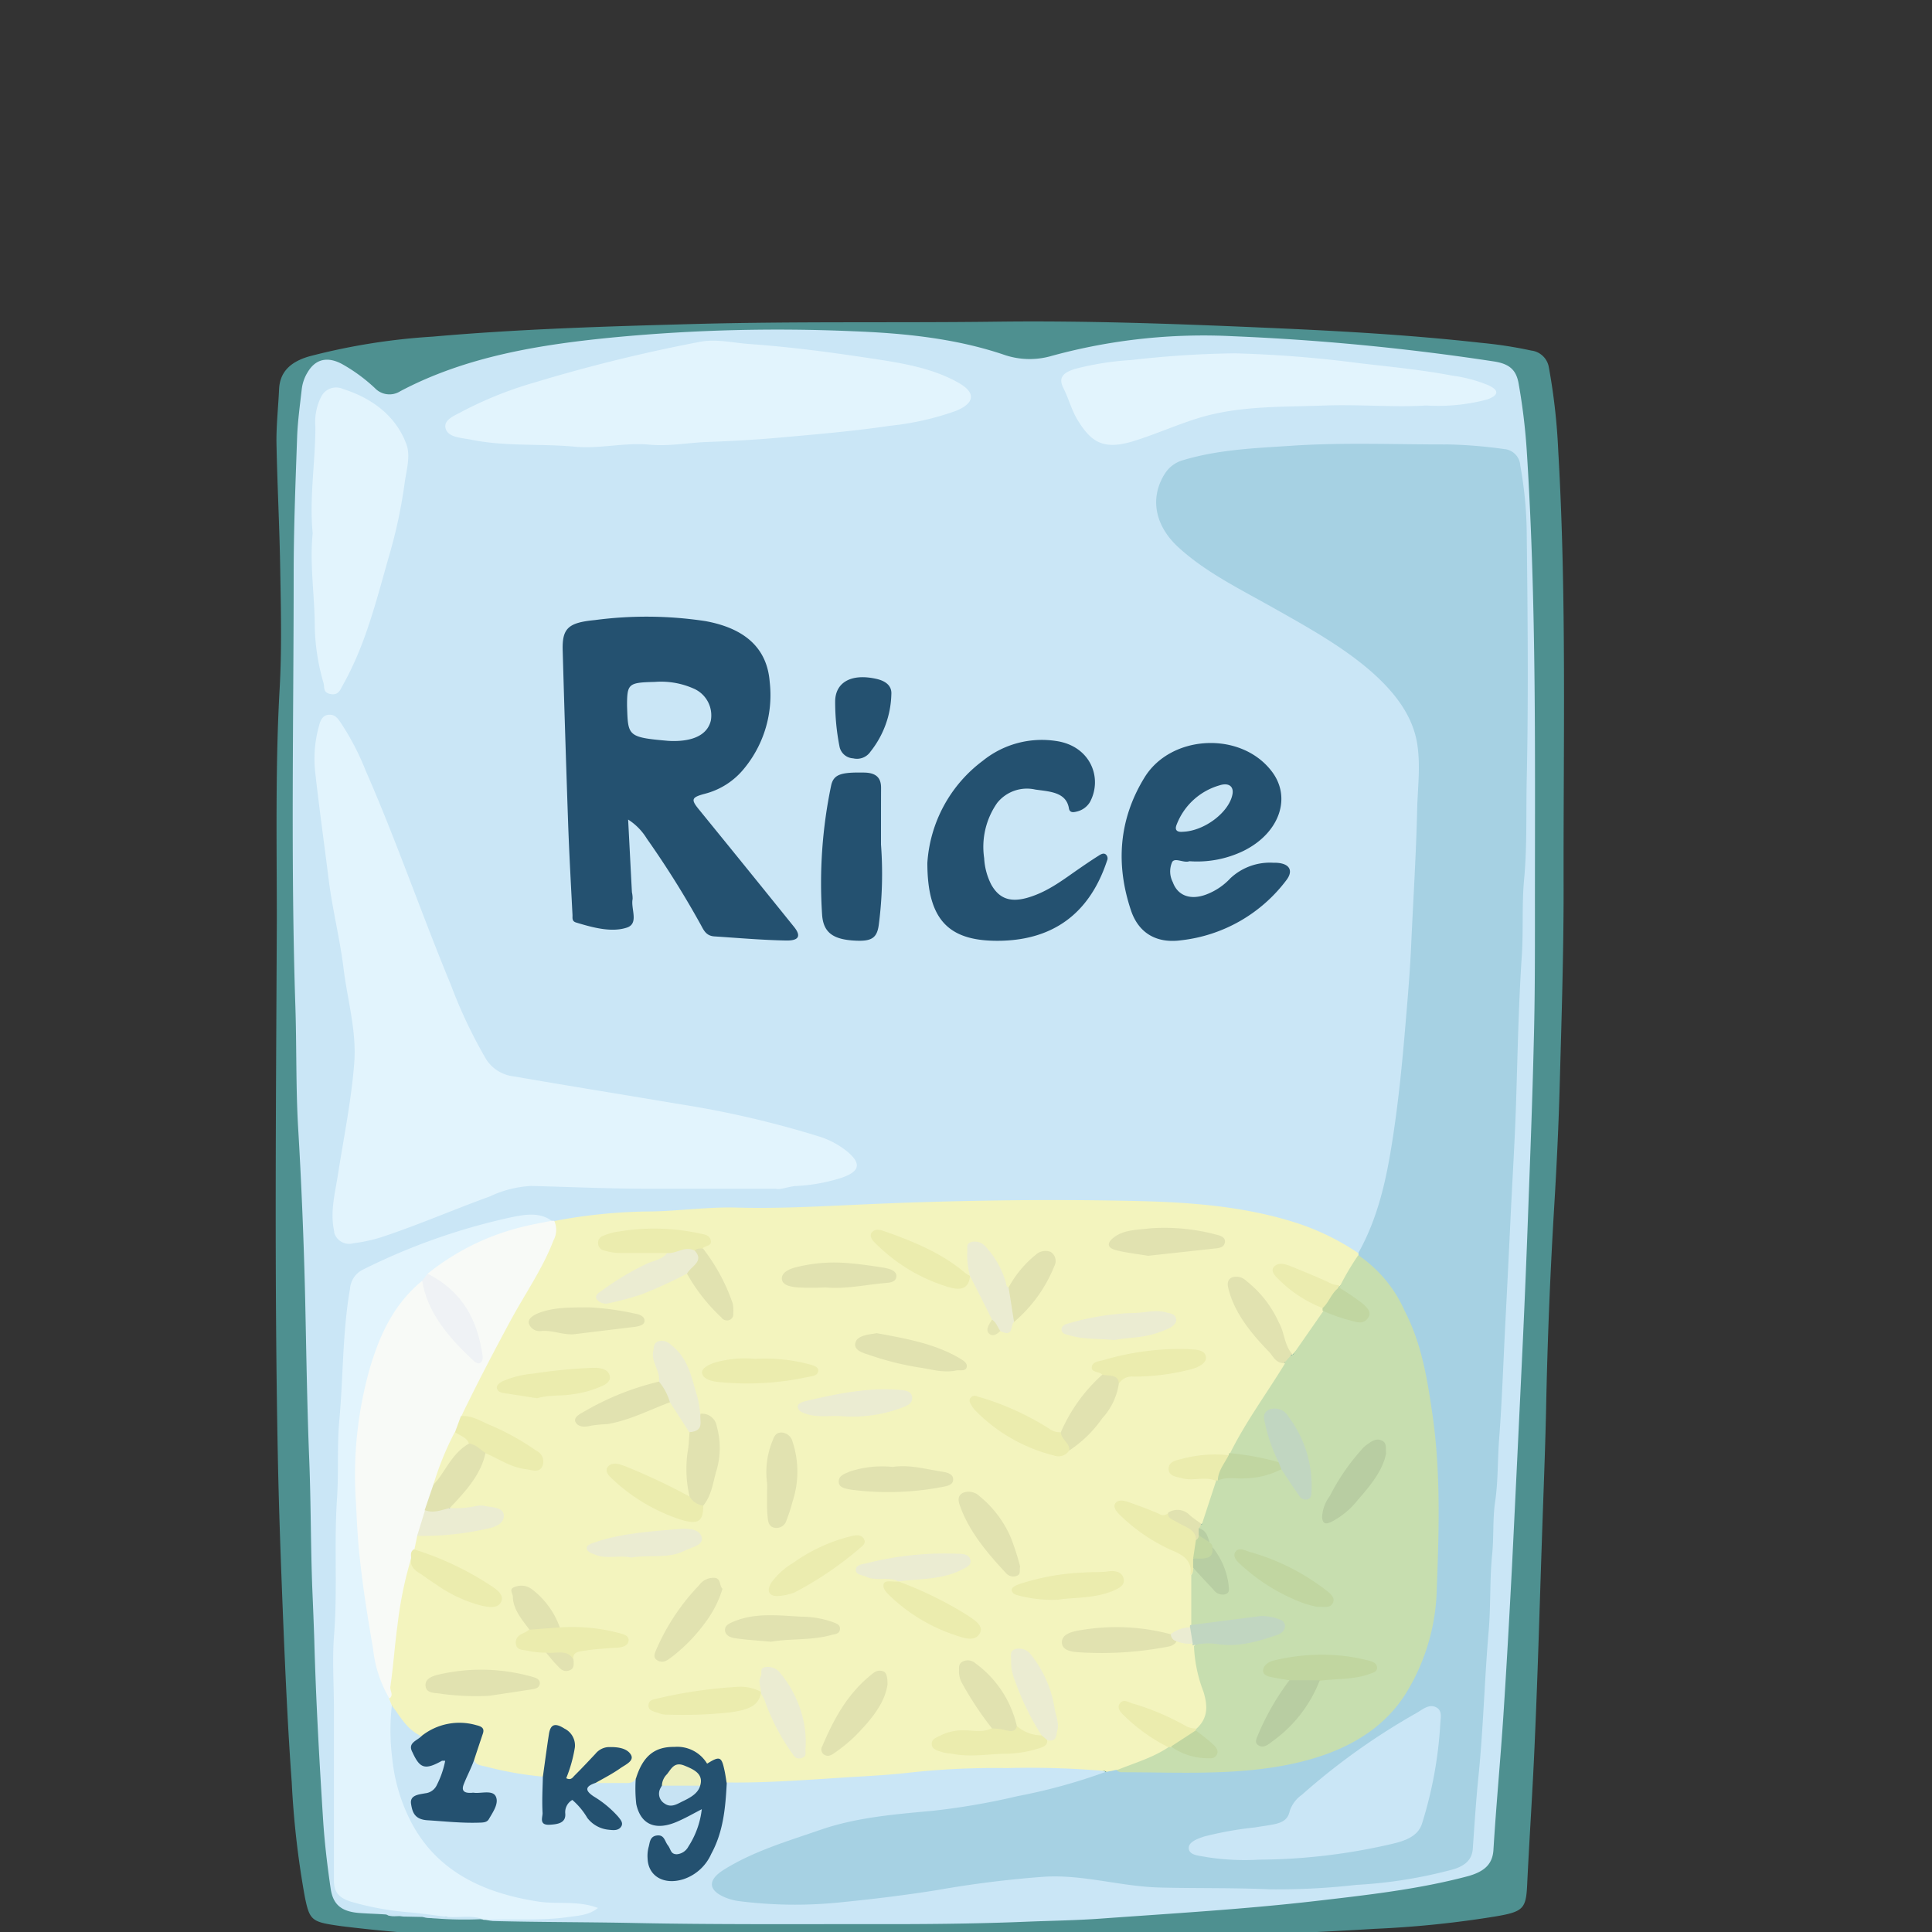 <svg id="Layer_1" data-name="Layer 1" xmlns="http://www.w3.org/2000/svg" viewBox="0 0 250 250"><rect x="0" y="0" width="250" height="250" fill="#333333" stroke="none"/><defs><style>.cls-1{fill:#4e9090;}.cls-2{fill:#cae6f6;}.cls-3{fill:#e2f4fd;}.cls-4{fill:#c8e5f4;}.cls-5{fill:#f3f4be;}.cls-6{fill:#a6d1e3;}.cls-7{fill:#245170;}.cls-8{fill:#f8faf7;}.cls-9{fill:#eff2f5;}.cls-10{fill:#c7deaf;}.cls-11{fill:#ebecae;}.cls-12{fill:#e1e2b0;}.cls-13{fill:#ebecd2;}.cls-14{fill:#ebecaf;}.cls-15{fill:#c1d6c1;}.cls-16{fill:#c1d6a1;}.cls-17{fill:#e2e2b1;}.cls-18{fill:#e4e5b3;}.cls-19{fill:#f3f4bf;}.cls-20{fill:#c9e5f5;}.cls-21{fill:#edf0bf;}.cls-22{fill:#c7e3f3;}.cls-23{fill:#c1d6a0;}.cls-24{fill:#b8cda2;}.cls-25{fill:#b8cea3;}.cls-26{fill:#c2d7a1;}.cls-27{fill:none;}</style></defs><title>products</title><path class="cls-1" d="M150.48,250.69c-12.75.29-25.5.34-38.24.49-6.58.07-13.18.15-19.76.09-9.36-.08-18.72-.26-28.07-.6a191,191,0,0,1-20.27-1.43c-3.79-.54-4.06-.65-4.7-3.81a115.16,115.16,0,0,1-1.69-14.81c-.51-7-.82-14-1.11-21-.27-6.77-.53-13.53-.67-20.3-.48-23.37-.25-46.74-.15-70.11,0-10-.2-20,.36-30,.3-5.21.17-10.38.08-15.57-.09-5.56-.39-11.07-.49-16.59,0-2.22.24-4.44.34-6.66s1.4-3.54,3.88-4.27a82.94,82.94,0,0,1,16-2.56c11.31-1,22.66-1.33,34-1.64,13.11-.35,26.22-.13,39.33-.3,11.11-.13,22.22.26,33.32.74,9.69.41,19.36.92,29,2a55.26,55.26,0,0,1,6.5,1,2.62,2.62,0,0,1,2.28,2.17,79.58,79.58,0,0,1,1.22,10.89c1.1,18.94.64,37.9.69,56.84,0,8.34-.27,16.67-.5,25.06-.14,5.19-.39,10.37-.7,15.56q-.81,13.31-1.07,26.65c-.12,5.39-.34,10.77-.52,16.15-.3,8.8-.54,17.59-.93,26.37-.26,6.31-.7,12.61-1,18.93-.15,3-.52,3.4-4.06,4a132.36,132.36,0,0,1-15.65,1.61c-7.67.47-15.35.8-23.05.93C153.32,250.57,151.9,250.73,150.48,250.69Z"/><path class="cls-2" d="M50,247.74c-1.16-.09-2.34-.11-3.5-.2-2.43-.18-3.39-1.18-3.7-3.07-.44-3-.81-6.08-1-9.13-.49-7.69-.92-15.39-1.13-23.09-.07-2.16-.16-4.34-.25-6.48-.22-5.55-.18-11.17-.4-16.75-.28-7-.38-13.94-.53-20.92q-.26-11.25-.93-22.51c-.28-5.14-.17-10.28-.34-15.42C37.61,111.57,38,93,38,74.44c0-6,.24-12,.45-17.95.08-2.05.37-4.11.6-6.16a5.34,5.34,0,0,1,.8-2.23c1-1.64,2.53-2,4.4-1a21.69,21.69,0,0,1,4.26,3.12,2.6,2.6,0,0,0,3.29.4c8.54-4.52,18.17-6.07,28-7a224.16,224.16,0,0,1,30.55-.76c6.62.25,13.23.92,19.44,3a10.18,10.18,0,0,0,6.34.18,74.34,74.34,0,0,1,23.47-2.53,308.41,308.41,0,0,1,33.78,3.27c2,.32,2.78,1.14,3.1,2.69a78.94,78.94,0,0,1,1.07,8.67c1.3,20.07,1.06,40.16,1.07,60.25,0,5.5,0,11-.15,16.48-.17,7.26-.45,14.52-.72,21.79q-.3,8.32-.68,16.59-.69,14.65-1.41,29.31c-.34,6.48-.7,13-1.13,19.54-.38,5.76-.93,11.52-1.28,17.29-.12,1.85-1.18,2.78-3.23,3.37-6.48,1.73-13.16,2.46-19.85,3.24-9.2,1.06-18.51,1.6-27.77,2.27-3.18.23-6.39.27-9.58.4-6.81.28-13.63.33-20.44.31-10,0-20.06.06-30.08-.14-6.16-.13-12.33-.1-18.51-.26a6,6,0,0,1-1-.18A3.11,3.11,0,0,1,65,248a81.38,81.38,0,0,0,8.69-.38,7.92,7.92,0,0,0,2.25-.52,5.73,5.73,0,0,0-2.56-.38,31.27,31.27,0,0,1-9-1.45,18.8,18.8,0,0,1-12.77-11.71c-1.56-4-1.56-8.16-1.62-12.3a.66.66,0,0,1,.3-.52c.59-.17.86.21,1.11.51a42.36,42.36,0,0,0,3.25,3.45c-.16.78-1.38,1.29-.8,2.29.5.85,1,1.43,2.31.93s1.75-.26,1.49.92c-.37,1.58-.86,3.13-3,3.76-.68.21-1.08.6-1,1.25A1.31,1.31,0,0,0,54.87,235a27.86,27.86,0,0,0,6.88.44,2.06,2.06,0,0,0,1.74-2.18c-.11-.93-1-.8-1.76-.84-2.24-.16-2.66-.57-1.95-2.34.37-.92.2-2.14,1.66-2.58A20.55,20.55,0,0,0,68,229.22a6.71,6.71,0,0,1,2.21.5c.92.93.42,2.09.49,3.15a12.94,12.94,0,0,0-.11,1.77c.05.42-.08,1,.67,1a1.26,1.26,0,0,0,1.35-.78c0-.1.06-.19.08-.29.2-.71.25-1.65,1.33-1.72s1.37.84,1.85,1.44c.67.93,1.25,1.85,2.7,1.94.46,0,1,.13,1.27-.29s-.16-.65-.38-.93a19,19,0,0,0-2.84-2.22c-1.31-1.08-1.14-1.73.56-2.39,1.75-.19,3.55.14,5.29-.27.65.76.24,1.63.3,2.46.24,3,2.19,3.93,5.38,2.49.63-.28,1.16-.69,1.85-.93.93-.36,1.43-.07,1.29.75a7.86,7.86,0,0,1-2.06,4.52c-1.12,1.11-2,1-2.9-.2-.31-.38-.4-1.1-1.13-.92s-.61.79-.72,1.26a2.53,2.53,0,0,0,1.33,3.12,4.59,4.59,0,0,0,4.38-.93,9.6,9.6,0,0,0,2.49-4.54,18.17,18.17,0,0,0,.75-4.85c0-.63-.13-1.32.64-1.77a61.1,61.1,0,0,1,7.77-.41c7.15-.37,14.26-1.19,21.4-1.5a136.51,136.51,0,0,1,18.09.2,3.42,3.42,0,0,1,1.69.37c.07.86-.86.84-1.43,1a120.67,120.67,0,0,1-17.22,3.85,56.39,56.39,0,0,1-9,.93,15.44,15.44,0,0,0-3.5.53A76.79,76.79,0,0,0,96.1,241a13.78,13.78,0,0,0-2.31,1.37c-1.59,1.2-1.35,2.18.68,2.83a9.07,9.07,0,0,0,1.55.32,60.6,60.6,0,0,0,14.18.11c7.26-.7,14.36-2.17,21.61-2.9a30.41,30.41,0,0,1,10.07.3,47.17,47.17,0,0,0,10.06.93,205.06,205.06,0,0,0,23.65-.41,77.55,77.55,0,0,0,11-1.63c2.13-.52,3.27-1.54,3.39-3.49.25-4.19.58-8.38.92-12.58.58-6.76.83-13.53,1.27-20.3.24-3.5.42-7,.59-10.52.27-5.13.45-10.28.85-15.41.23-2.86.29-5.74.39-8.6.13-3.7.37-7.31.51-11,.15-4.15.43-8.33.64-12.45.19-3.66.25-7.32.39-11,.26-6.87.46-13.74.76-20.61.15-3.42,0-6.84.28-10.24.67-10.54.14-21.08.38-31.62a90.88,90.88,0,0,0-.75-12.88c-.25-2.07-.79-2.53-3.31-2.78A55.08,55.08,0,0,0,186,58c-6.59.09-13.18-.22-19.76.2a76.59,76.59,0,0,0-10.56,1.23c-5.06,1-7.14,4.86-4.82,8.83a16.33,16.33,0,0,0,5.24,5c4.24,2.87,9.05,5.09,13.45,7.79,3.7,2.27,7.33,4.55,10.18,7.63s4.53,6.62,4.39,10.59c-.23,6.13-.37,12.27-.75,18.39-.25,4.1-.36,8.2-.74,12.29-.78,8.44-1.35,16.9-3.47,25.21a27.63,27.63,0,0,1-2.38,5.89,2.25,2.25,0,0,1-1,1.19,2.4,2.4,0,0,1-1.61-.52c-5.67-3.57-12.31-4.76-19.15-5.37-10.82-.93-21.68-.66-32.52-.43-7.88.17-15.73.67-23.62.74-7.19.05-14.32.52-21.48.92-1.91.09-3.7.69-5.61.76a2.72,2.72,0,0,1-.63-.08,8.15,8.15,0,0,0-4.69-.27,66.59,66.59,0,0,0-12.36,3.7c-2,.81-4,1.64-6,2.59a3.77,3.77,0,0,0-2.27,2.84,76.84,76.84,0,0,0-.93,10.49c-.22,4.63-.28,9.21-.52,13.79-.28,5.55,0,11.11-.29,16.61-.67,11.44-.13,22.86-.31,34.26,0,2.67.24,3,3.31,3.79a56.32,56.32,0,0,0,8.76,1.23c.65.07,1.49-.07,1.68.76a6.32,6.32,0,0,1-2.87,0L52.12,248C51.42,247.73,50.65,248.05,50,247.74Z"/><path class="cls-3" d="M57.53,248c-1.45-.18-2.89-.39-4.33-.53a37.5,37.5,0,0,1-7.74-1.38c-1.73-.54-2.25-1.34-2.25-2.78V221.17c0-3.12-.22-6.25,0-9.35.49-5.93,0-11.87.39-17.78.24-3.41,0-6.82.3-10.18.53-5.69.4-11.41,1.39-17.08a3,3,0,0,1,1.65-2.48,81.57,81.57,0,0,1,19.24-6.79c1.74-.35,3.6-.7,5.21.46a2,2,0,0,1-1.35.65,30.75,30.75,0,0,0-14.33,6.48,11.65,11.65,0,0,0-1.1,1c-4.25,4.31-6.17,9.41-7.25,14.82a47.64,47.64,0,0,0-1,10.18,87,87,0,0,0,1.06,13.29c.49,2.73.76,5.49,1.21,8.23a30.17,30.17,0,0,0,1.94,6.92,1.24,1.24,0,0,1,.13,1.18,29,29,0,0,0,.05,6.78,22.87,22.87,0,0,0,2.31,8c3.13,6.23,8.88,9.4,16.66,10.57,2.49.37,5.09-.16,7.65.82-1.2,1-2.73,1-4.16,1.22-3.47.44-7,.18-10.45.32h-.16l-.14-.05C60.84,247.9,59.13,248.49,57.53,248Z"/><path class="cls-4" d="M57.53,248c1.63.24,3.33-.25,4.93.33a46.81,46.81,0,0,1-7.85-.26Z"/><path class="cls-4" d="M50,247.74c.72.07,1.47-.2,2.13.22C51.39,247.89,50.64,248.12,50,247.74Z"/><path class="cls-5" d="M50.7,220.69l-.34-.88c-.65-2.33.09-4.63.23-6.91.21-3.26,1-6.48,1.54-9.67a2.57,2.57,0,0,1,.63-1.47.5.5,0,0,1,.68.15s0,0,0,.05c2,2.53,4.89,4.07,8.09,5.27.83.31,2,.75,2.6,0s-.58-1.35-1.27-1.86a35.46,35.46,0,0,0-8-4c-.58-.23-1.24-.37-1.53-.93a1.78,1.78,0,0,1,.52-1.77c1.74-.6,3.64-.19,5.43-.6a35.73,35.73,0,0,0,4-.79c.62-.2,1.27-.52,1.11-1.16s-.85-.63-1.43-.73a10.68,10.68,0,0,0-2.65.16,4.07,4.07,0,0,1-1.95-.28c-.47-.3-.24-.63,0-.92a24.57,24.57,0,0,0,4.35-6.42c.79-.3,1.33.2,1.94.47a12.23,12.23,0,0,0,3.7,1.28c.47,0,1,.13,1.26-.3a.92.92,0,0,0-.23-1.11,5.34,5.34,0,0,0-1.3-1,40,40,0,0,0-8.52-4,1,1,0,0,1,.1-1c2.78-5.93,6-11.72,9.4-17.44A18.51,18.51,0,0,0,71.73,158a68.29,68.29,0,0,1,12.6-1.24c3.64-.07,7.29-.6,11-.5,5.32.15,10.64-.15,15.95-.39,11.66-.53,23.33-.72,35-.48,7.4.15,14.75.64,21.74,2.94a31.8,31.8,0,0,1,7.75,3.83.44.44,0,0,1,.15.4,12.05,12.05,0,0,1-2.57,3.91,2.47,2.47,0,0,1-2-.37c-1.39-.62-2.82-1.21-4.27-1.78-.51-.19-1.17-.53-1.58,0s.17.83.5,1.16a22.08,22.08,0,0,0,4.56,3.24,2.92,2.92,0,0,1,.67.48.91.91,0,0,1,.14.42,23.14,23.14,0,0,1-4.13,5.69c-1-.14-1-.86-1.15-1.47a16.88,16.88,0,0,0-3.46-6.48,5.52,5.52,0,0,0-1.08-1c-.48-.36-1-.93-1.67-.62s-.48,1.07-.27,1.6a21.74,21.74,0,0,0,4.83,7.19c.58.61,1.26,1.18,1.85,1.85a1.59,1.59,0,0,1-.37,1.4,106.49,106.49,0,0,0-6.48,10.29,1.39,1.39,0,0,1-.37.31c-1.78.29-3.64.13-5.39.6-.75.2-1.85.23-1.75,1.13s1.23.73,2,.86a12.56,12.56,0,0,0,1.94,0c.66,0,1.29.07,1.6.69a17,17,0,0,1-1.77,5.45c-.87.43-1.28-.22-1.77-.57a2.29,2.29,0,0,0-2.52-.51c-.73.56-1.44.24-2.12-.05a23.63,23.63,0,0,0-2.89-1.12c-.44-.12-1-.42-1.32,0s.16.81.5,1.13a19.62,19.62,0,0,0,6,4.1c2.15.87,3.19,2.08,3,4,0,2,.13,3.94-.06,5.9a1.19,1.19,0,0,1-.22.47,8.15,8.15,0,0,1-2.87,1.2c-2.41-.18-4.73-.93-7.22-.73-1.48.12-2.95.25-4.4.47-.71.1-1.55.32-1.54,1s.93.86,1.6.93a34.22,34.22,0,0,0,12.29-1.11,4.11,4.11,0,0,1,2.27.3,1.26,1.26,0,0,1,.33.4c.36,2.4,1.08,4.72,1.66,7.08a3.4,3.4,0,0,1-1.33,3.77,2.64,2.64,0,0,1-2.31-.41,37.78,37.78,0,0,0-5.66-2.45c-.47-.15-1.13-.49-1.48-.11s.22.93.6,1.24a19.76,19.76,0,0,0,3.76,2.8c.54.28,1.13.56,1.31,1.15-.64,1.23-2.23,1.36-3.37,2a21.06,21.06,0,0,1-3.43,1.18c-.5.13-1,.41-1.52,0a112.64,112.64,0,0,0-12.73-.38,101.67,101.67,0,0,0-12.33.56c-2.77.33-5.61.47-8.42.64-5.16.33-10.31.73-15.5.66-.92-.32-.52-1.09-.79-1.64-.18-.34-.18-1-.77-.81-1.16.29-1.56-.34-2.17-.87a4.67,4.67,0,0,0-6.58.72,4.1,4.1,0,0,0-.35.5c-.35.54-.26,1.29-1.08,1.61-.32.62-1,.57-1.62.56L77,230.72c.08-.93,1.12-1.07,1.75-1.53a8.33,8.33,0,0,0,.87-.52c.59-.5,1.94-.78,1.06-1.85-.56-.65-2.23-.55-3.06.12a18,18,0,0,0-1.85,1.85,9.94,9.94,0,0,1-.79.8c-.45.39-.86,1-1.6.7s-.33-1-.14-1.45a8.42,8.42,0,0,0,.52-3.06,1.66,1.66,0,0,0-.6-1.35,1.37,1.37,0,0,0-1.22-.49c-.47.11-.52.49-.6.84a28.75,28.75,0,0,0-.45,3.7c-.07.54,0,1.11-.71,1.41a44.64,44.64,0,0,1-7.24-1.28c-.63-.17-1.46-.17-1.56-.93-.68-.81.09-1.5.29-2.24.37-1.39.2-1.65-1.48-1.85a5.37,5.37,0,0,0-4.17.72,1.52,1.52,0,0,1-1.44.38C52.58,223.77,51.83,222.13,50.7,220.69Z"/><path class="cls-6" d="M143,229.31l1.43-.28c5.74-.36,11.5.14,17.23-.44a34.79,34.79,0,0,0,13.53-3.8,17.76,17.76,0,0,0,7.4-8,31.9,31.9,0,0,0,3-14.09c.08-4.15.18-8.34,0-12.46-.28-6.2-1-12.37-3.22-18.31a19.07,19.07,0,0,0-5.77-8.43,1.92,1.92,0,0,1-.81-1.12v-.28c2.49-4.48,3.55-9.25,4.32-14.1.84-5.25,1.35-10.52,1.79-15.81.29-3.38.57-6.75.72-10.18.26-5.75.63-11.5.76-17.25.07-2.86.46-5.7,0-8.55-.6-3.7-3-6.73-6-9.36-3.71-3.22-8.16-5.68-12.57-8.17s-8.82-4.63-12.37-7.9c-3-2.78-3.71-6.37-1.68-9.53a4.07,4.07,0,0,1,2.35-1.71c4.48-1.35,9.18-1.55,13.89-1.85,6.81-.47,13.63-.16,20.45-.18a62,62,0,0,1,7.2.6,2.26,2.26,0,0,1,2.07,2.12,51.32,51.32,0,0,1,.84,8.92c.12,10.54.23,21.08,0,31.62-.1,4.35.06,8.71-.34,13-.31,3.31-.08,6.62-.3,9.91-.43,6.42-.54,12.83-.75,19.25-.16,4.92-.48,9.84-.71,14.76s-.47,9.66-.72,14.49c-.23,4.63-.4,9.37-.75,14-.21,2.64-.12,5.3-.5,8-.36,2.31-.17,4.69-.41,7-.33,3.3-.16,6.62-.45,9.92-.54,6.22-.68,12.46-1.31,18.69-.32,3.13-.52,6.28-.74,9.42-.1,1.52-1.11,2.26-2.56,2.69a60.35,60.35,0,0,1-12.47,2,91.21,91.21,0,0,1-11.21.58c-4.78-.22-9.57-.11-14.35-.24-5-.14-9.72-1.67-14.74-1.4a136.85,136.85,0,0,0-14,1.74c-4,.64-8,1.13-12,1.53A57.41,57.41,0,0,1,95.59,246a7.2,7.2,0,0,1-1.52-.38c-2.46-.93-2.6-2.32-.37-3.7,3.84-2.4,8.33-3.71,12.69-5.22,4.56-1.53,9.35-1.93,14.17-2.37a90.81,90.81,0,0,0,11.11-1.91A73.81,73.81,0,0,0,143,229.31Z"/><path class="cls-3" d="M100.35,153.82H83.82c-5,0-10.06-.23-15.09-.36a14.28,14.28,0,0,0-5.37,1.37c-4.71,1.7-9.26,3.7-14.07,5.28a21,21,0,0,1-3.58.77,2,2,0,0,1-2.47-1.41l0-.16c-.56-2.53.14-5,.51-7.45.75-4.77,1.72-9.51,2.09-14.33.31-4.15-.87-8.08-1.37-12.11-.47-3.87-1.44-7.67-1.93-11.53-.57-4.63-1.22-9.18-1.73-13.78a15.72,15.72,0,0,1,.42-6c.16-.62.37-1.54,1.3-1.62s1.3.67,1.68,1.21a33.47,33.47,0,0,1,3.1,6c4,9.12,7.21,18.51,11,27.66a63.12,63.12,0,0,0,4.63,9.76,4.9,4.9,0,0,0,3.58,2.17c7,1.22,14,2.33,21,3.52A127.16,127.16,0,0,1,105.79,147a10.94,10.94,0,0,1,4,2.14c1.66,1.47,1.44,2.44-.82,3.24a22.89,22.89,0,0,1-6,1.09C101.94,153.55,101,154,100.35,153.82Z"/><path class="cls-7" d="M81.28,106.05c.18,3.4.33,6.4.49,9.4a3.7,3.7,0,0,1,.09.88c-.26,1.26.85,3.17-.74,3.7-2,.66-4.4,0-6.55-.65-.61-.17-.47-.63-.49-1-.2-3.91-.42-7.81-.56-11.71q-.39-11.28-.71-22.55c-.07-2.82.72-3.55,4.15-3.88a50.82,50.82,0,0,1,14.31.13c5.13.93,8,3.51,8.33,7.88a14.93,14.93,0,0,1-3.28,11.16,9.6,9.6,0,0,1-5.1,3.3c-1.76.47-1.85.73-.75,2.07q6.15,7.55,12.24,15.11c1,1.22.7,1.86-1.06,1.81-3.07-.06-6.13-.33-9.2-.53-1.16-.07-1.43-.92-1.85-1.65a120.91,120.91,0,0,0-6.9-11A7.65,7.65,0,0,0,81.28,106.05Z"/><path class="cls-3" d="M83.84,57.52c-3.14-.25-6.25.57-9.38.29-4.52-.43-9.11,0-13.57-.93-1.23-.23-2.94-.29-3.23-1.45s1.22-1.66,2.23-2.23a49.43,49.43,0,0,1,9.26-3.7,208.36,208.36,0,0,1,21.38-5.26c2.17-.42,4.36.13,6.48.28,5,.35,10,1,15,1.75,4.16.63,8.4,1.21,12,3.25,2.26,1.26,2.17,2.62-.29,3.64a36.47,36.47,0,0,1-8.51,1.93c-4.57.68-9.2,1.08-13.82,1.49-3.34.31-6.7.5-10.06.62C88.91,57.3,86.4,57.8,83.84,57.52Z"/><path class="cls-8" d="M53.2,201.66a49.82,49.82,0,0,0-1.76,8.61c-.37,2.67-.54,5.35-.93,8-.08.51.48,1.05-.12,1.52a16,16,0,0,1-2.12-6.48c-.68-3.94-1.31-7.87-1.73-11.83-.26-2.39-.37-4.82-.49-7.23A50.71,50.71,0,0,1,47.9,176.9c1.24-4.12,3-8.1,6.74-11.18a29.84,29.84,0,0,0,5.11,8.39,4.54,4.54,0,0,0,2,1.65,2.78,2.78,0,0,0,0-2.26,21.73,21.73,0,0,0-3.49-6.14,5.46,5.46,0,0,0-2-1.62c-.43-.19-1.06-.31-.93-.92a31.39,31.39,0,0,1,12.81-6.19c1.06-.26,2.15-.44,3.24-.66h.34a2.88,2.88,0,0,1-.11,2.56c-1.39,3.64-3.71,6.95-5.56,10.38s-3.79,7.11-5.55,10.7c-.28.54-.53,1.08-.79,1.63.51.81-.18,1.45-.41,2.17-1,2.23-2,4.47-2.73,6.76-.28,1.09-.78,2.11-1.16,3.18s-.31,2.41-1.41,3.34l-.37,1.78C53.6,200.91,53.69,201.35,53.2,201.66Z"/><path class="cls-3" d="M184.55,52.47c-4,.26-8.53-.15-13.07,0-5.47.21-11,0-16.28,1.59-2.88.88-5.55,2.09-8.45,3-4,1.25-5.56.13-7.31-2.71-.79-1.3-1.15-2.77-1.85-4.16s.08-2,1.51-2.45a37.3,37.3,0,0,1,7.28-1.15,130.09,130.09,0,0,1,13.38-.87A156.53,156.53,0,0,1,175.94,47c4,.47,8.06.85,12,1.61a18.51,18.51,0,0,1,4.68,1.25c.46.23,1,.52,1,.93s-.71.75-1.25.92A24.67,24.67,0,0,1,184.55,52.47Z"/><path class="cls-7" d="M153.91,111.44c-.71.28-1.85-.51-2.23.1a3,3,0,0,0,.08,2.61c.63,1.76,2.29,2.36,4.32,1.6a8.26,8.26,0,0,0,3.14-2.11,7.47,7.47,0,0,1,5.55-2c2-.05,2.71.92,1.68,2.26a19.79,19.79,0,0,1-13.6,7.77c-3.2.44-5.49-.93-6.48-3.8-2-5.91-1.65-11.78,1.74-17.28s12.3-6,16.34-.92c2.77,3.43,1.16,8.1-3.51,10.42A13.75,13.75,0,0,1,153.91,111.44Z"/><path class="cls-3" d="M40.46,69c-.45-4.62.35-9.19.35-13.78a7.24,7.24,0,0,1,.76-3.9,2.15,2.15,0,0,1,2.78-1c4.12,1.3,7,3.76,8.25,7.2.54,1.49,0,3.28-.23,4.92a64.32,64.32,0,0,1-2,9.41c-1.64,5.69-3,11.46-6,16.79-.32.54-.51,1.34-1.54,1.18S42,89,41.88,88.44a28.22,28.22,0,0,1-1.15-7.3C40.73,77.1,40.05,73.09,40.46,69Z"/><path class="cls-7" d="M120,111.66a17.93,17.93,0,0,1,7.18-13.22,12.15,12.15,0,0,1,9.45-2.56c4.46.62,6.1,4.78,4.4,7.92a2.7,2.7,0,0,1-1.72,1.22c-.45.12-.92.16-1-.47-.38-2.08-2.54-2.12-4.33-2.38a4.93,4.93,0,0,0-4.94,1.72,9.92,9.92,0,0,0-1.69,7.15,8.49,8.49,0,0,0,.93,3.45c1,1.76,2.41,2.31,4.63,1.69,2.71-.77,4.72-2.4,6.87-3.87.77-.53,1.55-1.06,2.36-1.57.26-.17.62-.4.92-.2a.67.67,0,0,1,.19.83c-1.72,5.22-5.43,10.12-13.59,10.36C122.91,121.91,120,119.24,120,111.66Z"/><path class="cls-7" d="M114,109.28a51.06,51.06,0,0,1-.28,10.34c-.22,1.75-.92,2.2-3,2.1-2.86-.13-4.18-1-4.34-3.36a61.79,61.79,0,0,1,1.16-16.67c.31-1.5,1.28-1.77,4.2-1.72,1.71,0,2.28.75,2.27,2C114,104.45,114,106.87,114,109.28Z"/><path class="cls-7" d="M82.26,230.24c.88-2.94,2.39-4.23,5-4.19a4.5,4.5,0,0,1,4.24,2.17c1.59-1,1.86-.92,2.21.7.15.62.22,1.24.33,1.85-.17,3.11-.42,6.21-2,9.11a6,6,0,0,1-3.61,3.29c-2.53.79-4.54-.4-4.63-2.65a4.55,4.55,0,0,1,.12-1.47c.18-.58.13-1.42,1.09-1.54s1,.75,1.41,1.27.33,1.16,1.17,1.16a1.87,1.87,0,0,0,1.49-1,11.2,11.2,0,0,0,1.73-4.83c-1.1.57-2,1.09-3,1.53-2.92,1.34-4.9.51-5.48-2.21A18.25,18.25,0,0,1,82.26,230.24Z"/><path class="cls-7" d="M54.61,224.59a7.86,7.86,0,0,1,7-1.36c.82.19,1.09.46.87,1.11-.37,1.09-.73,2.18-1.09,3.27s-.93,2.13-1.35,3.19c-.33.79-.16,1.26,1,1.19a1.09,1.09,0,0,1,.36,0c.92.09,2.37-.4,2.77.5s-.39,2-.92,2.92c-.25.41-.72.43-1.22.44-2.25.08-4.48-.17-6.73-.31-1.62-.11-1.94-1-2.11-2.13s1-1.2,1.85-1.36a1.86,1.86,0,0,0,1.5-1.1,11.81,11.81,0,0,0,1.07-3.11h-.41c-2.22,1.24-2.87,1-3.83-1.1C52.69,225.49,54,225.26,54.61,224.59Z"/><path class="cls-7" d="M70.25,229.9c.26-1.85.5-3.71.79-5.56.21-1.25.81-1.42,2-.66a2.43,2.43,0,0,1,1.35,2.42,18.25,18.25,0,0,1-1.12,4c.49.24.74.06,1-.27.93-.92,1.85-1.9,2.78-2.89a2.34,2.34,0,0,1,1.56-.86c1.16-.05,2.44.07,3,.93s-.74,1.35-1.41,1.85c-1,.69-2.09,1.26-3.15,1.85-1.38.47-1.35,1-.22,1.75A13.62,13.62,0,0,1,80,235.09c.33.42.72.84.33,1.34s-1.06.39-1.63.33A3.94,3.94,0,0,1,76,235.24a9.27,9.27,0,0,0-1.94-2.33,1.83,1.83,0,0,0-.92,1.71c.14,1.3-1,1.44-2,1.5-1.42.08-.93-.93-.93-1.5C70.12,233,70.21,231.47,70.25,229.9Z"/><path class="cls-7" d="M108.07,90.79c0-2.43,2-3.7,5.35-2.94,1.23.28,2,.92,1.92,2a12.41,12.41,0,0,1-2.7,7.41,2.11,2.11,0,0,1-2.24.87,1.9,1.9,0,0,1-1.78-1.59A30,30,0,0,1,108.07,90.79Z"/><path class="cls-9" d="M55.34,164.82c4.75,2.43,6.48,6.27,7.11,10.63.1.74-.39,1.37-1.17.63-3.22-3-6-6.23-6.65-10.37Z"/><path class="cls-10" d="M175.76,162.42a17,17,0,0,1,6,7.2c2.23,4.31,2.94,8.89,3.61,13.49,1.07,7.47.83,15,.55,22.46A26.87,26.87,0,0,1,182,219c-2.78,4.53-7.34,7.3-13,8.81-7.82,2.07-15.91,1.51-23.93,1.52a1.62,1.62,0,0,1-.62-.25c2.29-.93,4.74-1.63,6.76-3a.8.8,0,0,1,.47-.11c1.16.26,2.11.93,3.28,1.14.63.1,1.41.31,1.85-.22s-.27-.92-.65-1.39-1.25-.77-1.52-1.41a.45.45,0,0,1,.16-.38c1.6-1.44,1.45-3.07.93-4.8a18.45,18.45,0,0,1-1.23-5.91,3.22,3.22,0,0,1,2.94-.59,16.72,16.72,0,0,0,6.77-.8c.66-.17,1.53-.45,1.4-1.15s-1.15-.82-1.85-.79a54.39,54.39,0,0,0-6,.53c-1.18.19-2.38.69-3.61.13v-6.54c.35-.25,0-.7.37-.92,1.42.39,1.78,1.62,2.73,2.4.31.26.54.76,1.09.54s.37-.69.28-1.06a16,16,0,0,0-1.85-4.29c-.15-.24-.28-.48-.42-.72a7.3,7.3,0,0,0-1.26-1.85c-.07-.32.12-.51.43-.64l1.85-5.64a1.19,1.19,0,0,1,.38-.36,3.12,3.12,0,0,1,1.67-.31,22.76,22.76,0,0,0,6.36-.93c.86,0,.93.65,1.24,1.09a14.64,14.64,0,0,0,1.85,2.44c.64-.52.49-1.08.49-1.58a14.16,14.16,0,0,0-2.51-7.76,3.55,3.55,0,0,0-.84-.93,1.25,1.25,0,0,0-1.13-.3.83.83,0,0,0-.59,1,13.65,13.65,0,0,0,1.07,3.7c.22.53.74,1.06.14,1.66-2.16-.25-4.38-.26-6.33-1.27,2-4.05,4.73-7.73,7.09-11.6,0-.63.44-.93,1.07-1.19l3.93-5.65c1.34-.18,2.3.68,3.5.86.63.08,1.36.42,1.85-.14s-.23-1.06-.65-1.52c-.75-.82-2.12-1.1-2.7-2.08a.49.49,0,0,1,.17-.39A34.77,34.77,0,0,1,175.76,162.42Z"/><path class="cls-11" d="M138.35,187.7a1.66,1.66,0,0,1-2,.63,21.47,21.47,0,0,1-10.18-5.85,3.18,3.18,0,0,1-.46-.63c-.22-.36-.42-.75,0-1.09s.77,0,1.14.05a35.58,35.58,0,0,1,8.82,4,2.51,2.51,0,0,0,1.58.53C138,186,139,186.6,138.35,187.7Z"/><path class="cls-12" d="M148.56,162.5c-1.36-.23-2.77-.38-4.12-.72-1.09-.28-1.31-.85-.36-1.62,1.37-1.09,3.17-1,4.81-1.22a26.1,26.1,0,0,1,8.53.83c.59.13,1.2.41,1.08,1s-.59.71-1.17.77Z"/><path class="cls-11" d="M125.52,165.11c-.15,1.5-1,2-2.87,1.41a22.34,22.34,0,0,1-7.05-3.61,24.85,24.85,0,0,1-2.44-2.15c-.37-.36-.72-.92-.28-1.36s1.08-.25,1.64-.05c3.77,1.32,7.41,2.85,10.31,5.32A6.2,6.2,0,0,0,125.52,165.11Z"/><path class="cls-12" d="M167.21,175.21l-1.07,1.2c-1.16-.07-1.42-1-2-1.56-2.33-2.41-4.41-5-5.18-8.09-.15-.58-.18-1.12.44-1.46a1.8,1.8,0,0,1,1.85.43,14.23,14.23,0,0,1,4.21,5.36C166.24,172.44,166.15,174,167.21,175.21Z"/><path class="cls-12" d="M114.84,218c-.37,2.48-2.19,4.63-4.25,6.71a20.47,20.47,0,0,1-2.55,2.08c-.36.26-.87.62-1.41.25a.8.8,0,0,1-.22-1.1c1.42-3.32,3.08-6.53,6.14-9.08.45-.37.93-.85,1.66-.61C114.65,216.33,114.86,216.86,114.84,218Z"/><path class="cls-12" d="M93.49,205.59A14.09,14.09,0,0,1,91.23,210a21.84,21.84,0,0,1-4.35,4.45c-.47.34-1,.8-1.72.45s-.46-.92-.23-1.46a28.16,28.16,0,0,1,5.55-8.33,2.27,2.27,0,0,1,2.08-.93C93.32,204.35,93.06,205.18,93.49,205.59Z"/><path class="cls-13" d="M88.86,164.82A59.05,59.05,0,0,1,83,167.5a41.16,41.16,0,0,1-4.19,1.13,1.49,1.49,0,0,1-1.57-.48c-.36-.48.19-.83.58-1.1a35.62,35.62,0,0,1,6-3.58c.93-.38,1.94-.54,2.51-1.33a3.9,3.9,0,0,1,3.64-.61C91.18,162.78,90.8,163.81,88.86,164.82Z"/><path class="cls-12" d="M115.53,189.82c2.13-.33,4.29.29,6.48.63.6.09,1.35.31,1.33,1s-.7.82-1.25.93a37.14,37.14,0,0,1-11.9.39c-.74-.13-1.67-.25-1.66-1.05s.74-1,1.48-1.32A13.42,13.42,0,0,1,115.53,189.82Z"/><path class="cls-12" d="M99.78,212.44c-1.62-.15-3.13-.23-4.63-.45-.6-.08-1.27-.34-1.33-1s.55-.93,1.14-1.17c2.85-1.18,5.87-.76,8.84-.62a12.27,12.27,0,0,1,3.8.64c.52.2,1.18.35,1.09,1s-.68.6-1.17.74C105,212.29,102.26,212,99.78,212.44Z"/><path class="cls-12" d="M113.44,172.51c3.76.69,7.51,1.35,10.72,3.24.45.28,1.07.6.93,1.17s-.93.33-1.37.42c-1.67.35-3.27-.18-4.85-.4a37.84,37.84,0,0,1-6.39-1.61c-.77-.25-2.06-.6-1.79-1.58S112.37,172.71,113.44,172.51Z"/><path class="cls-13" d="M134.79,224.56a34.31,34.31,0,0,1-3.71-7.81,6,6,0,0,1-.24-1.9c0-.55-.25-1.3.69-1.5a1.94,1.94,0,0,1,1.93.84,14.73,14.73,0,0,1,3,6.85c.14.92.64,1.92.35,2.91-.17.58,0,1.54-1.4,1.2C134.93,225.24,134.69,225,134.79,224.56Z"/><path class="cls-14" d="M100.57,206.53c-1.06,0-1.4-.66-.78-1.71a9.52,9.52,0,0,1,2.87-2.6,21.79,21.79,0,0,1,7.2-3.37c.68-.18,1.5-.39,1.91.25s-.27,1-.7,1.4a44.83,44.83,0,0,1-8.23,5.55A7.3,7.3,0,0,1,100.57,206.53Z"/><path class="cls-11" d="M70.66,213.85a10.37,10.37,0,0,1-2.42-.26c-.66-.1-1.33-.08-1.47-.79s.25-1.2,1-1.49a3.55,3.55,0,0,0,.7-.43,4.44,4.44,0,0,1,3.92-.29,23.76,23.76,0,0,1,7.18.59c.76.22,1.86.32,1.77,1.13s-1.15.92-2,.92c-1.17.1-2.35.16-3.5.34-.74.12-1.76.11-1.66,1.14A33.54,33.54,0,0,1,70.66,213.85Z"/><path class="cls-13" d="M89.19,185.32l-2.5-3.87a3.75,3.75,0,0,1-1.42-2.67c.2-1.4-1.08-2.6-.73-4,.11-.48,0-1,.69-1.23a1.66,1.66,0,0,1,1.57.45c2.34,1.79,2.67,4.31,3.42,6.66a15.19,15.19,0,0,1,.39,2.32C91.45,184.61,90.94,185.47,89.19,185.32Z"/><path class="cls-12" d="M99.27,192a10.68,10.68,0,0,1,.63-5.4c.23-.54.36-1.26,1.27-1.23a1.55,1.55,0,0,1,1.39,1.2,12.35,12.35,0,0,1,0,7.72,20.51,20.51,0,0,1-.78,2.41,1.35,1.35,0,0,1-1.52,1c-.8-.13-.87-.84-.92-1.32C99.2,195,99.27,193.48,99.27,192Z"/><path class="cls-12" d="M74.17,172.66c-1.4.06-2.68-.53-4.06-.44a1.47,1.47,0,0,1-1.69-1c-.09-.6.54-1,1.24-1.3,2.1-.82,4.38-.72,6.56-.75a35.5,35.5,0,0,1,5.89.8c.54.1,1.24.28,1.29.88s-.69.76-1.23.84Z"/><path class="cls-13" d="M81.68,201.55c-1.51-.36-3.15.24-4.63-.36-.48-.19-1.12-.37-1.13-.84s.62-.62,1.13-.8c3.44-1.16,7.11-1.38,10.74-1.69,1.06-.1,2.68-.08,3,1s-1.26,1.34-2.16,1.78C86.48,201.76,84,201.14,81.68,201.55Z"/><path class="cls-12" d="M132,202.69c-.11.56.13,1-.44,1.23a1.26,1.26,0,0,1-1.41-.39c-2.46-2.64-4.75-5.37-5.91-8.63-.22-.59-.42-1.33.39-1.74a2,2,0,0,1,2.1.43,14.05,14.05,0,0,1,4.1,5.45A33,33,0,0,1,132,202.69Z"/><path class="cls-11" d="M91,194.83c0,2.07-.67,2.52-3,1.78a23.42,23.42,0,0,1-8.72-5.19c-.52-.46-1.13-1.12-.55-1.7s1.41-.26,2.15,0a81,81,0,0,1,8.33,3.92A3.77,3.77,0,0,1,91,194.83Z"/><path class="cls-11" d="M134.79,224.56l.71.59c.05.51-.18.78-.8,1a15,15,0,0,1-4.31.78c-2.4,0-4.79.5-7.2,0a7.89,7.89,0,0,1-1.2-.18c-.56-.21-1.33-.29-1.42-1s.64-.93,1.15-1.19a6.48,6.48,0,0,1,3-.66c1.21,0,2.47.33,3.63-.27,1-.65,2.18.07,3.2-.31A4.9,4.9,0,0,0,134.79,224.56Z"/><path class="cls-11" d="M97.72,175.84a22.12,22.12,0,0,1,7,.7c.55.15,1.26.33,1.15.92s-.8.61-1.38.73a36.85,36.85,0,0,1-11.71.62c-.92-.12-1.76-.42-1.92-1.07s.73-1.08,1.5-1.38A14,14,0,0,1,97.72,175.84Z"/><path class="cls-11" d="M69.5,180.93l-4.26-.66c-.45-.07-.82-.2-.93-.6s.29-.69.71-.93a12.85,12.85,0,0,1,4-1A67.92,67.92,0,0,1,76.6,177c.88-.05,2.07.09,2.29,1s-.79,1.28-1.54,1.58a13.11,13.11,0,0,1-3.2.83C72.59,180.68,71,180.47,69.5,180.93Z"/><path class="cls-11" d="M142.63,177.89c-.34-.44-1.44-.26-1.35-1s1-.73,1.64-.93a34.48,34.48,0,0,1,10.93-1.38c.92.06,2,.07,2.18.92s-.84,1.36-1.71,1.63a29.26,29.26,0,0,1-7.62,1,2,2,0,0,0-1.93.93C144.17,178.55,143.25,178.41,142.63,177.89Z"/><path class="cls-12" d="M106.82,166.59c-1.21.06-2.43.06-3.65,0-.82-.09-2-.24-2-1.18,0-.74.93-1.2,1.79-1.42a20.37,20.37,0,0,1,6.27-.58c1.69.11,3.37.35,5,.61.8.12,1.85.39,1.76,1.19s-1.06.77-1.85.85C111.74,166.3,109.23,166.83,106.82,166.59Z"/><path class="cls-11" d="M136.93,207a17.07,17.07,0,0,1-5.08-.53c-.41-.1-.8-.22-.92-.62s.43-.66.83-.82a30.34,30.34,0,0,1,8.6-1.55c1-.09,2,0,3-.14.8-.13,1.73,0,2,.8s-.27,1.24-1.11,1.62C141.76,206.88,138.93,206.68,136.93,207Z"/><path class="cls-12" d="M63.27,219.44a33.42,33.42,0,0,1-6.08-.25c-.8-.16-2,0-2.12-1s.93-1.34,1.86-1.54a24.3,24.3,0,0,1,11.92.32c.5.13,1.05.34,1,.88s-.51.69-1.09.76C67,218.88,65.11,219.17,63.27,219.44Z"/><path class="cls-13" d="M144.21,173.4c-2-.2-3.9-.06-5.67-.57-.5-.15-1.13-.2-1.18-.74s.54-.76,1-.87a33.76,33.76,0,0,1,8.26-1.32c1.46,0,2.88-.48,4.36-.06.51.14,1,.17,1.18.71s-.21.92-.72,1.25a13.28,13.28,0,0,1-5,1.3C145.66,173.2,144.83,173.27,144.21,173.4Z"/><path class="cls-12" d="M152.25,212.37c-.34.67-1.14.71-1.79.83a45.29,45.29,0,0,1-10.4.63c-1.07-.06-2.6-.12-2.65-1.27s1.41-1.47,2.57-1.64a27.24,27.24,0,0,1,11.54.56A1.18,1.18,0,0,1,152.25,212.37Z"/><path class="cls-13" d="M128.37,170.76q-1.41-2.83-2.85-5.65h0a9.78,9.78,0,0,1-.35-3.19c.06-.45-.25-1,.58-1.22a1.84,1.84,0,0,1,1.72.54,11.66,11.66,0,0,1,2.65,4.58c.11.27,0,.59.39.78a4.6,4.6,0,0,1,.71,4.46c-.53.44,0,2.05-1.77,1.18A1.54,1.54,0,0,1,128.37,170.76Z"/><path class="cls-11" d="M116.26,204.64a49,49,0,0,1,8.68,4.22c1,.67,2.5,1.48,1.8,2.57s-2.19.48-3.36.08a22.31,22.31,0,0,1-8.22-5c-.46-.43-1-1-.81-1.56S115.61,204.75,116.26,204.64Z"/><path class="cls-13" d="M108.86,183.25c-1.52-.09-3.08.21-4.56-.3-.51-.17-1-.37-1.07-.86s.63-.7,1.1-.81c4-.93,8-1.78,12.19-1.42.61.06,1.35.12,1.49.83s-.32,1.05-.92,1.31A18.09,18.09,0,0,1,108.86,183.25Z"/><path class="cls-13" d="M98.45,218.91c0-.68-.39-1.33,0-2,.21-.41-.24-1.1.65-1.19a2,2,0,0,1,1.85.75,14.75,14.75,0,0,1,2.9,5.68,12.78,12.78,0,0,1,.37,4.27c0,.41.19.92-.57,1.09s-.93-.36-1.21-.71a27.8,27.8,0,0,1-3.55-6.92c-.11-.22-.23-.44-.35-.65-.1-.06-.12-.13-.1-.19S98.43,218.91,98.45,218.91Z"/><path class="cls-11" d="M98.45,218.91v.29c-.39,1.48-1.37,2-3.93,2.38a58.2,58.2,0,0,1-8.14.29,2.76,2.76,0,0,1-1-.14c-.59-.25-1.51-.29-1.47-1.08s.84-.75,1.44-.93a60,60,0,0,1,9.89-1.43A5.68,5.68,0,0,1,98.45,218.91Z"/><path class="cls-11" d="M53.2,201.66c0-.41-.14-.87.36-1.18a39.37,39.37,0,0,1,10.24,4.89c.77.52,1.46,1.2,1,2s-1.58.59-2.38.43a18,18,0,0,1-6-2.78c-.66-.42-1.29-.87-1.91-1.31C53.69,203.23,53,202.69,53.2,201.66Z"/><path class="cls-13" d="M116.26,204.64c-1.25-.68-2.77,0-4.1-.58-.53-.26-1.44-.25-1.42-.93s.85-.71,1.46-.86a40.93,40.93,0,0,1,11.51-1.22c.78,0,1.64,0,1.85.77s-.65,1.06-1.28,1.38c-2.49,1.22-5.33,1.08-8,1.43Z"/><path class="cls-11" d="M89.9,161.84c-1.28-.68-2.34.42-3.56.3h-6a7.25,7.25,0,0,1-2.07-.3,1,1,0,0,1-.88-1,.93.93,0,0,1,.68-.93,7.24,7.24,0,0,1,2-.55,27.73,27.73,0,0,1,10.47.25c.59.13,1.3.18,1.44.92s-.76.65-1.06,1S90.22,161.64,89.9,161.84Z"/><path class="cls-11" d="M58.88,185.32c.26-.69.51-1.39.76-2.07,1.48-.13,2.56.67,3.77,1.15a32.29,32.29,0,0,1,6,3.33,1.53,1.53,0,0,1,.77,2c-.43.93-1.38.46-2.15.38-2-.24-3.51-1.37-5.25-2.08-1,0-1.51-.69-2.24-1.07C60.05,186.37,59.12,186.1,58.88,185.32Z"/><path class="cls-12" d="M91,194.83a2.47,2.47,0,0,1-1.77-1.18,15.63,15.63,0,0,1-.17-6.28c.08-.68.11-1.36.17-2.05,2-.16,1.25-1.46,1.42-2.38a1.92,1.92,0,0,1,2.1,1.64,10.26,10.26,0,0,1-.07,5.81C92.25,191.9,92.08,193.5,91,194.83Z"/><path class="cls-12" d="M85.27,178.78a7.48,7.48,0,0,1,1.42,2.67c-2.66,1-5.17,2.32-8.09,2.83a17.39,17.39,0,0,0-2.1.2c-.82.2-1.63.21-2-.41s.49-1.09,1-1.36A35.37,35.37,0,0,1,85.27,178.78Z"/><path class="cls-11" d="M154.39,202.86c0,.32.05.67-.36.92.25-1.59-.59-2.43-2.35-3.15a23.09,23.09,0,0,1-6.8-4.63c-.48-.46-.93-1.09-.49-1.56s1.21-.22,1.85,0c1.28.47,2.6.93,3.81,1.49a.93.93,0,0,0,1.15-.17,22.19,22.19,0,0,0,2.42,1.5,2.52,2.52,0,0,1,1.6,2.16c0,.79-.32,1.55-.33,2.33A1.39,1.39,0,0,1,154.39,202.86Z"/><path class="cls-15" d="M154,210.29l9-1.16a5.9,5.9,0,0,1,2.56.42c1.06.33.93,1.61-.28,2-2.49.86-5.06,1.63-7.83,1.18a8.07,8.07,0,0,0-3.13.19v-.29c-.61-.64-1-1.31-.33-2.09A.49.49,0,0,1,154,210.29Z"/><path class="cls-12" d="M131.58,223.36c-.17.82-.92.65-1.49.52a6.17,6.17,0,0,0-1.71-.21,42.71,42.71,0,0,1-3.93-5.94,3,3,0,0,1-.35-1.58c0-.44-.07-.88.52-1.17a1.47,1.47,0,0,1,1.61.26A13.86,13.86,0,0,1,131.58,223.36Z"/><path class="cls-12" d="M142.63,177.89c.92.18,2.13-.08,2.14,1.19a8.4,8.4,0,0,1-2.12,4.42,15.77,15.77,0,0,1-4.3,4.2c.17-.92-1.08-1.47-1.07-2.38A21.32,21.32,0,0,1,142.63,177.89Z"/><path class="cls-12" d="M60.68,186.8c.93.1,1.44.79,2.14,1.2-.56,2.78-2.58,5-4.63,7.14-1.3,1-2.29,1.08-3.24.28l1.11-3.26a18.3,18.3,0,0,1,3-4.49C59.45,187.25,59.79,186.65,60.68,186.8Z"/><path class="cls-13" d="M55,195.42c1.15.45,2.18-.07,3.24-.28a13,13,0,0,0,3.35-.25,2.56,2.56,0,0,1,1.23,0c.92.18,2.3.15,2.37,1.18s-1,1.52-2.1,1.73a36.77,36.77,0,0,1-9.11.93Z"/><path class="cls-12" d="M131.22,171.06c-.24-1.48-.47-3-.71-4.46a13.89,13.89,0,0,1,3.49-4.21,1.86,1.86,0,0,1,1.92-.41,1.38,1.38,0,0,1,.51,1.85A18.48,18.48,0,0,1,131.22,171.06Z"/><path class="cls-12" d="M89.9,161.84c.26-.34.68-.28,1.06-.29a24.4,24.4,0,0,1,3.85,7.11,4.51,4.51,0,0,1,.07,1.32.77.77,0,0,1-.56.85.91.91,0,0,1-1-.38,23.16,23.16,0,0,1-4.42-5.63C89.35,163.87,91.2,163.25,89.9,161.84Z"/><path class="cls-11" d="M154.74,223.67V224a4.81,4.81,0,0,1-3.21,2.08h-.36a22.62,22.62,0,0,1-5.63-4c-.51-.47-1.1-1.08-.6-1.7s1.24,0,1.77.09a33.06,33.06,0,0,1,6.57,2.78A2.7,2.7,0,0,0,154.74,223.67Z"/><path class="cls-14" d="M173.26,166.3v.29c-.48,1-.65,2.21-2.12,2.67a16.39,16.39,0,0,1-5.77-3.8c-.47-.43-1-1.07-.47-1.59s1.33-.33,2-.07c1.65.67,3.3,1.34,4.91,2.07A2.79,2.79,0,0,0,173.26,166.3Z"/><path class="cls-12" d="M72.44,210.59l-3.92.29c-1-1.32-2.11-2.61-2.16-4.27,0-.46-.58-1,.28-1.27a2.26,2.26,0,0,1,2.15.28A10.65,10.65,0,0,1,72.44,210.59Z"/><path class="cls-11" d="M157.59,191.58h-.34c-1.38-.55-2.86.09-4.27-.29-.79-.21-1.71-.27-1.76-1.16s.75-1.13,1.59-1.32a16.72,16.72,0,0,1,6.18-.51C159.22,189.57,158.21,190.52,157.59,191.58Z"/><path class="cls-16" d="M157.59,191.58c0-1.21.85-2.2,1.4-3.28a1.31,1.31,0,0,1,.06-.27,34.84,34.84,0,0,1,6.38,1.17c.47.21.73.46.36.93a10.8,10.8,0,0,1-4.73,1.17C159.9,191.38,158.7,191.05,157.59,191.58Z"/><path class="cls-16" d="M171.14,169.27c.87-.79,1.12-1.94,2.12-2.67a33.4,33.4,0,0,1,3.14,2.14c.59.56,1.15,1.12.58,1.86s-1.27.54-2.08.31a22.62,22.62,0,0,1-3.76-1.31C171.14,169.47,171.13,169.36,171.14,169.27Z"/><path class="cls-12" d="M154.75,199.29c.06-1.38-1.4-1.69-2.39-2.3-.56-.35-1.33-.49-1.19-1.26a2.2,2.2,0,0,1,2.78.33c.48.41,1,.76,1.53,1.14l-.34.61a1.06,1.06,0,0,1,.36.93C155.36,199,155.28,199.35,154.75,199.29Z"/><path class="cls-17" d="M70.66,213.85c1.23.18,2.78-.55,3.56.93,0,.53.17,1.17-.63,1.4s-1.17-.36-1.57-.75S71.11,214.37,70.66,213.85Z"/><path class="cls-13" d="M154,210.58l.34,2.09a4.18,4.18,0,0,1-2.1-.3.92.92,0,0,1-.73-.92A4.05,4.05,0,0,1,154,210.58Z"/><path class="cls-18" d="M128.37,170.76c.58.39.72,1,1.08,1.48-.42.35-.93.81-1.46.33S128,171.33,128.37,170.76Z"/><path class="cls-2" d="M162.92,240.64a31.86,31.86,0,0,1-6.77-.33c-.92-.19-2.2-.2-2.32-1.07s1.12-1.31,2-1.6a45.39,45.39,0,0,1,6.55-1.17c.81-.14,1.63-.24,2.43-.4,1.1-.22,1.86-.61,2.08-1.73a4.19,4.19,0,0,1,1.58-2.1,86.15,86.15,0,0,1,14.81-10.57c.76-.43,1.59-1.2,2.51-.77s.6,1.43.58,2.21a53,53,0,0,1-2.34,12.79c-.58,2-2.77,2.45-4.74,2.89A77.44,77.44,0,0,1,162.92,240.64Z"/><path class="cls-2" d="M81.14,91.32c0-2.85.17-3,3.57-3.08a10.4,10.4,0,0,1,5,.84,3.78,3.78,0,0,1,2.27,4.17c-.37,1.53-1.73,2.44-4,2.61a10.42,10.42,0,0,1-1.58,0C81.15,95.4,81.27,95.22,81.14,91.32Z"/><path class="cls-19" d="M60.68,186.8c-2,1.17-2.77,3-4,4.63l-.61.72a39.39,39.39,0,0,1,2.78-6.84C59.53,185.78,60.42,186,60.68,186.8Z"/><path class="cls-20" d="M153.06,107.63c-.77.07-1.09-.22-.8-.93a8.42,8.42,0,0,1,5.49-5.06c1.21-.41,1.9.09,1.74,1.09C159.1,105.05,155.9,107.53,153.06,107.63Z"/><path class="cls-21" d="M85.65,231.07a2.17,2.17,0,0,1,.65-1.48c.54-.65.92-1.66,2.24-1.13s2.52,1.11,2.06,2.61A5.8,5.8,0,0,1,85.65,231.07Z"/><path class="cls-22" d="M85.65,231.07H90.6c-.28,1-1.25,1.53-2.22,2-.72.34-1.53.93-2.41.29a1.48,1.48,0,0,1-.49-2A1.84,1.84,0,0,1,85.65,231.07Z"/><path class="cls-16" d="M170.5,207.94a17,17,0,0,1-1.7-.44,24.7,24.7,0,0,1-8.33-5.11c-.48-.43-1-1-.59-1.6s1.19-.2,1.73,0a28.78,28.78,0,0,1,10.19,5.15c.51.43,1,.87.64,1.54S171.25,207.86,170.5,207.94Z"/><path class="cls-15" d="M165.79,190.08l-.36-.92a21.11,21.11,0,0,1-1.7-4.8c-.12-.68-.5-1.57.61-2a2,2,0,0,1,2.36.92,14.82,14.82,0,0,1,3,9.86c0,.36-.07.74-.5.88a1,1,0,0,1-1.12-.53C167.29,192.4,166.55,191.24,165.79,190.08Z"/><path class="cls-23" d="M166.85,217.42c-.63-.1-1.27-.19-1.89-.31s-1.44-.23-1.51-.84.53-1.19,1.33-1.39a26.07,26.07,0,0,1,9.06-.61,23.17,23.17,0,0,1,3.1.57c.54.12,1.2.29,1.25.92s-.63.7-1.18.93c-2,.66-4.16.53-6.23.79A4.15,4.15,0,0,1,166.85,217.42Z"/><path class="cls-24" d="M179.36,188.05c-.41,2.21-2,4.15-3.7,6.09a10.3,10.3,0,0,1-3.35,2.77c-.85.41-1.14.22-1.23-.55a4.89,4.89,0,0,1,1-2.78,27.76,27.76,0,0,1,4.11-6,3.44,3.44,0,0,1,.71-.66c.54-.37,1.11-.85,1.85-.54S179.28,187.29,179.36,188.05Z"/><path class="cls-24" d="M166.85,217.42h3.93a17.41,17.41,0,0,1-6.16,7.93c-.46.37-1.08.86-1.68.55-.76-.38-.27-1.05-.08-1.59A33.07,33.07,0,0,1,166.85,217.42Z"/><path class="cls-25" d="M154.39,202.86v-1.19c.92-.42,2-.6,2.48-1.49a9.58,9.58,0,0,1,2.12,5c0,.4.22.92-.48,1.13a1.44,1.44,0,0,1-1.48-.6C156.16,204.79,155.27,203.83,154.39,202.86Z"/><path class="cls-16" d="M151.53,226l3.21-2.09c.77.61,1.57,1.18,2.27,1.85.37.35.75.81.41,1.35s-.92.39-1.41.4A8.19,8.19,0,0,1,151.53,226Z"/><path class="cls-26" d="M156.88,200.18c.25,1.74-1.24,1.49-2.49,1.49l.36-2.38a.64.64,0,0,0,.36-.59c.92-.18,1,.56,1.42.93A.57.57,0,0,1,156.88,200.18Z"/><path class="cls-25" d="M156.53,199.59l-1.42-.93v-.92C156.2,198.06,156.25,198.89,156.53,199.59Z"/><rect class="cls-27" width="250" height="250"/></svg>